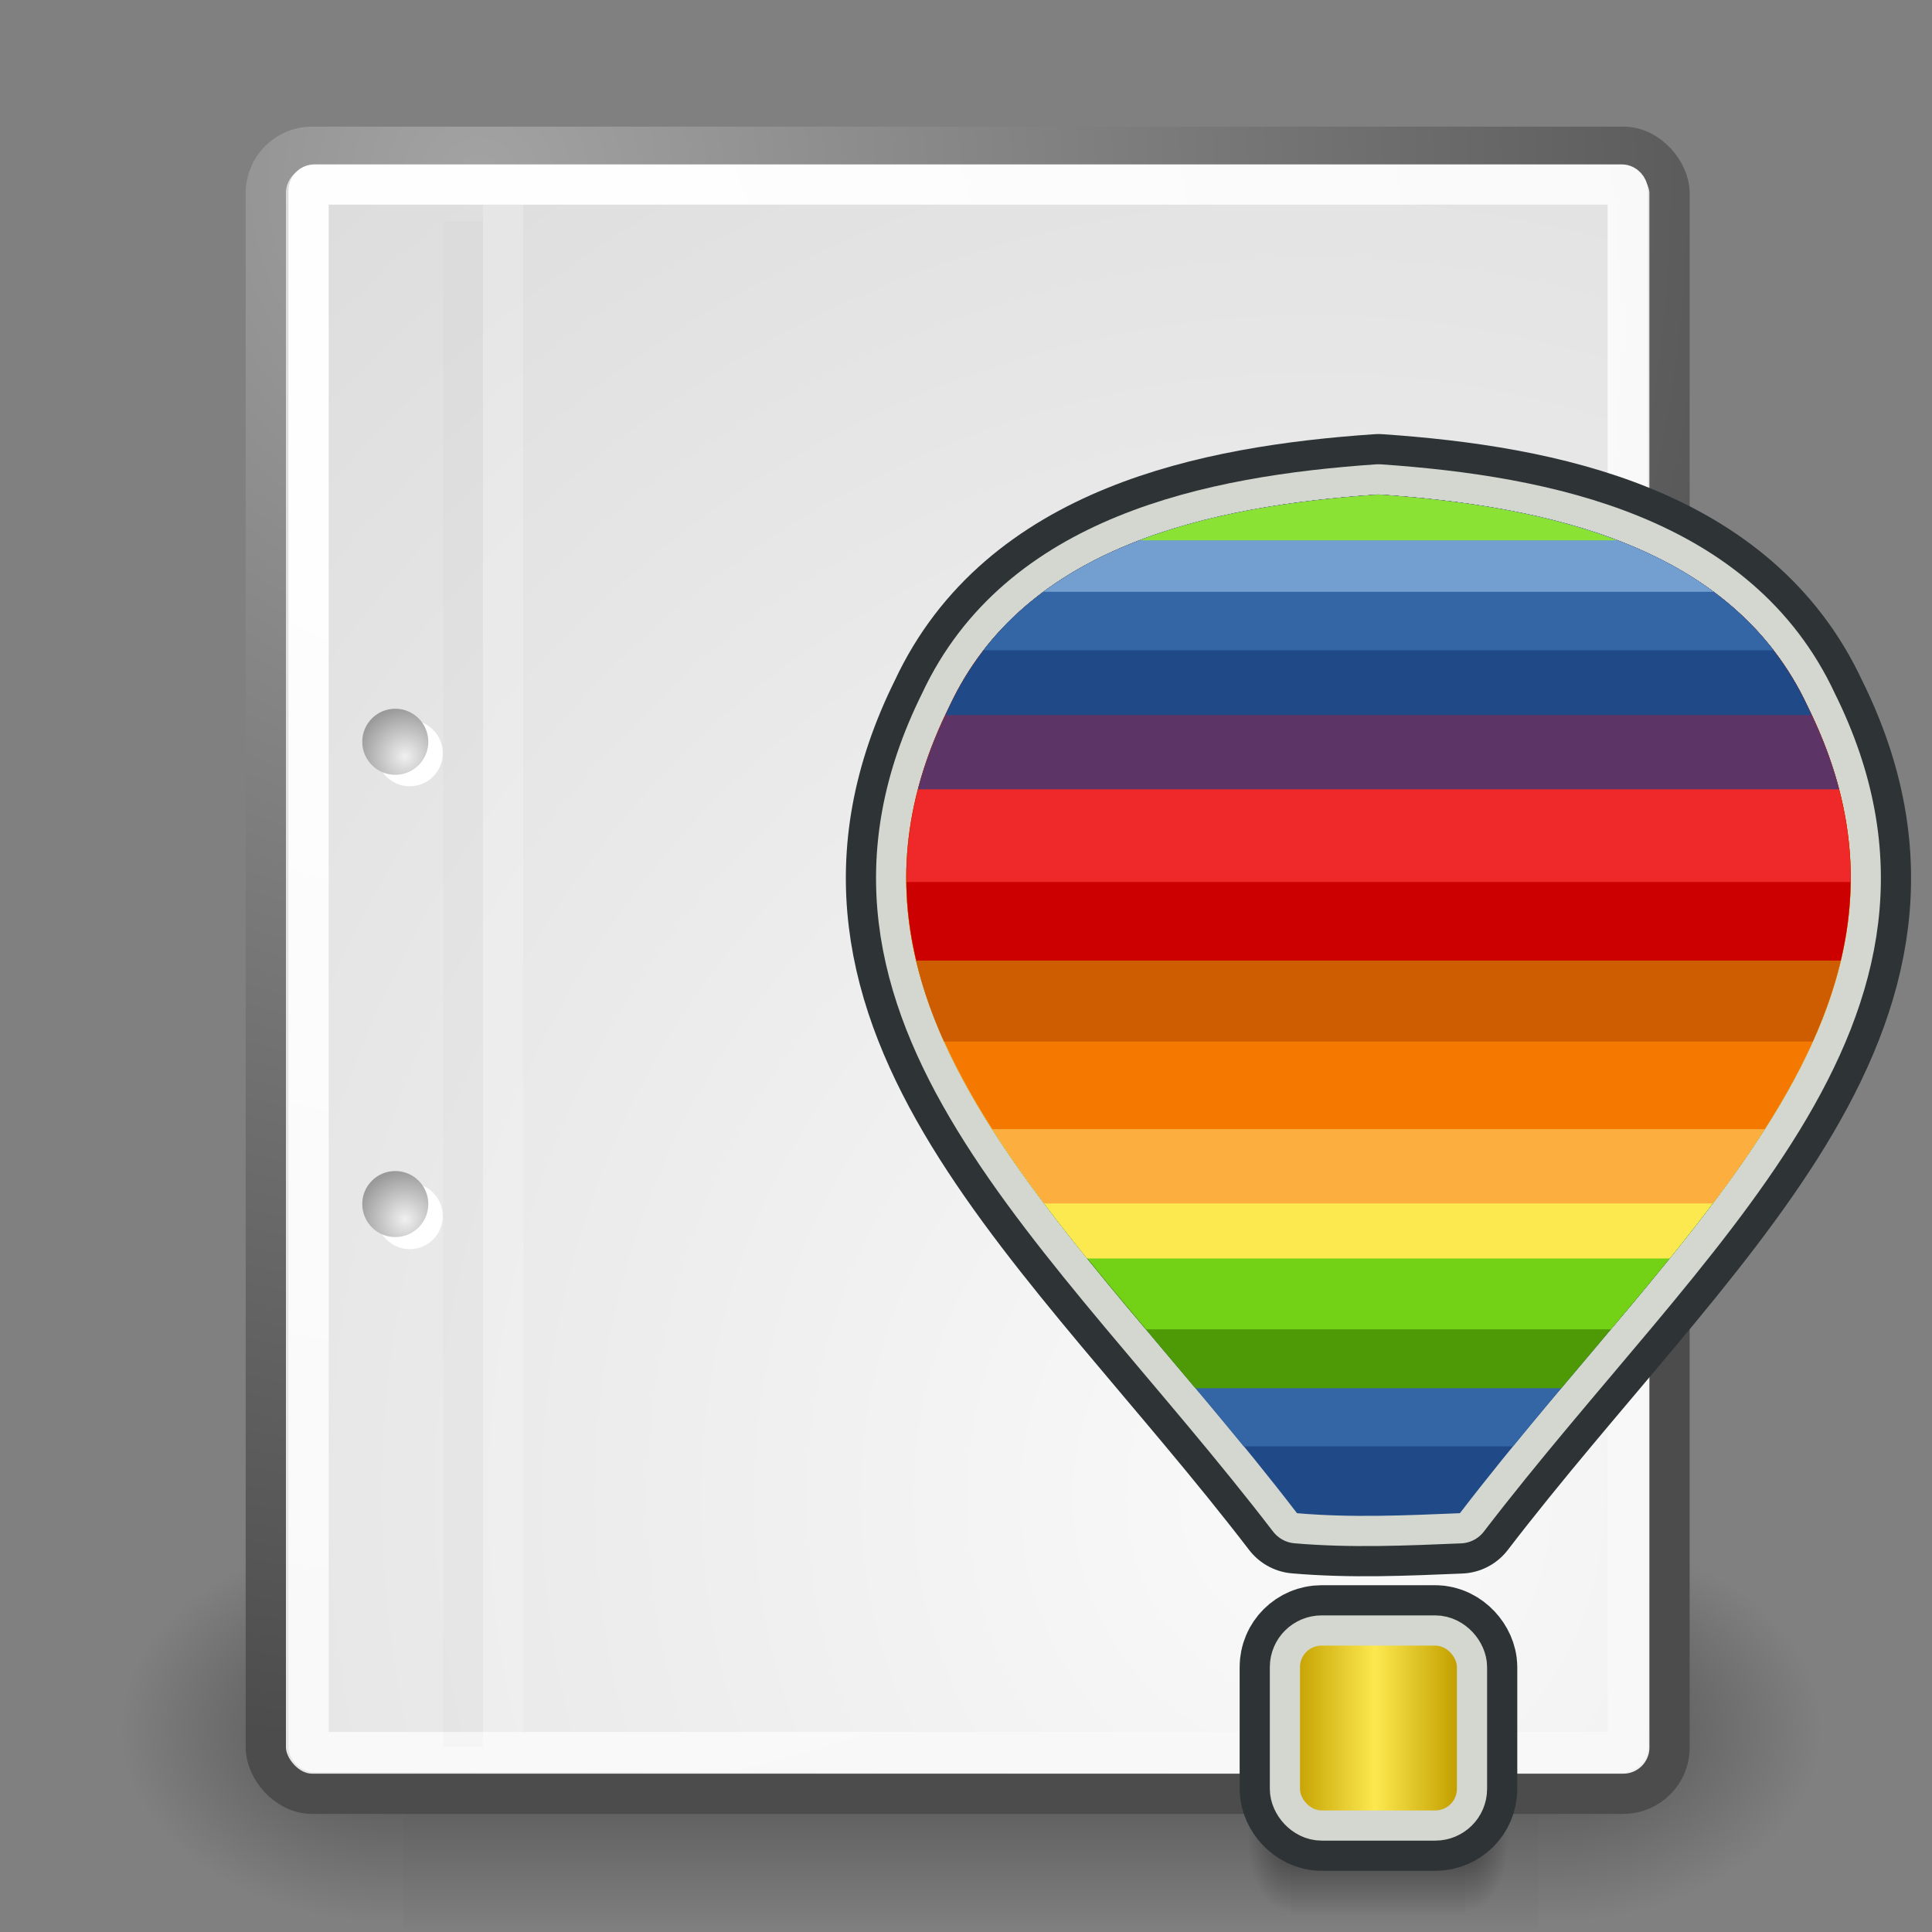 <?xml version="1.0" encoding="UTF-8" standalone="no"?>
<!-- Created with Inkscape (http://www.inkscape.org/) -->
<svg
   xmlns:dc="http://purl.org/dc/elements/1.1/"
   xmlns:cc="http://creativecommons.org/ns#"
   xmlns:rdf="http://www.w3.org/1999/02/22-rdf-syntax-ns#"
   xmlns:svg="http://www.w3.org/2000/svg"
   xmlns="http://www.w3.org/2000/svg"
   xmlns:xlink="http://www.w3.org/1999/xlink"
   xmlns:sodipodi="http://sodipodi.sourceforge.net/DTD/sodipodi-0.dtd"
   xmlns:inkscape="http://www.inkscape.org/namespaces/inkscape"
   inkscape:export-ydpi="90"
   inkscape:export-xdpi="90"
   inkscape:export-filename="/home/sa/Desktop/application-vnd.corel-draw.png"
   sodipodi:docname="application-vnd.corel-draw.svg"
   sodipodi:docbase="/home/sa/Desktop/ok/mime"
   inkscape:version="0.45.1+0.46pre1+devel"
   sodipodi:version="0.32"
   id="svg249"
   height="48px"
   width="48px"
   inkscape:output_extension="org.inkscape.output.svg.inkscape">
  <rect width="100%" height="100%" fill="#808080" stroke="none"/>
  <defs
     id="defs3">
    <radialGradient
       inkscape:collect="always"
       xlink:href="#linearGradient5060"
       id="radialGradient6719"
       gradientUnits="userSpaceOnUse"
       gradientTransform="matrix(-2.774,0,0,1.97,112.762,-872.885)"
       cx="605.714"
       cy="486.648"
       fx="605.714"
       fy="486.648"
       r="117.143" />
    <linearGradient
       inkscape:collect="always"
       id="linearGradient5060">
      <stop
         style="stop-color:black;stop-opacity:1;"
         offset="0"
         id="stop5062" />
      <stop
         style="stop-color:black;stop-opacity:0;"
         offset="1"
         id="stop5064" />
    </linearGradient>
    <radialGradient
       inkscape:collect="always"
       xlink:href="#linearGradient5060"
       id="radialGradient6717"
       gradientUnits="userSpaceOnUse"
       gradientTransform="matrix(2.774,0,0,1.97,-1891.633,-872.885)"
       cx="605.714"
       cy="486.648"
       fx="605.714"
       fy="486.648"
       r="117.143" />
    <linearGradient
       id="linearGradient5048">
      <stop
         style="stop-color:black;stop-opacity:0;"
         offset="0"
         id="stop5050" />
      <stop
         id="stop5056"
         offset="0.5"
         style="stop-color:black;stop-opacity:1;" />
      <stop
         style="stop-color:black;stop-opacity:0;"
         offset="1"
         id="stop5052" />
    </linearGradient>
    <linearGradient
       inkscape:collect="always"
       xlink:href="#linearGradient5048"
       id="linearGradient6715"
       gradientUnits="userSpaceOnUse"
       gradientTransform="matrix(2.774,0,0,1.97,-1892.179,-872.885)"
       x1="302.857"
       y1="366.648"
       x2="302.857"
       y2="609.505" />
    <linearGradient
       id="linearGradient15662">
      <stop
         id="stop15664"
         offset="0"
         style="stop-color:#ffffff;stop-opacity:1;" />
      <stop
         id="stop15666"
         offset="1"
         style="stop-color:#f8f8f8;stop-opacity:1;" />
    </linearGradient>
    <radialGradient
       id="aigrd3"
       cx="20.892"
       cy="64.568"
       r="5.257"
       fx="20.892"
       fy="64.568"
       gradientUnits="userSpaceOnUse">
      <stop
         offset="0"
         style="stop-color:#F0F0F0"
         id="stop15573" />
      <stop
         offset="1"
         style="stop-color:#9a9a9a;stop-opacity:1;"
         id="stop15575" />
    </radialGradient>
    <radialGradient
       id="aigrd2"
       cx="20.892"
       cy="114.568"
       r="5.256"
       fx="20.892"
       fy="114.568"
       gradientUnits="userSpaceOnUse">
      <stop
         offset="0"
         style="stop-color:#F0F0F0"
         id="stop15566" />
      <stop
         offset="1"
         style="stop-color:#9a9a9a;stop-opacity:1;"
         id="stop15568" />
    </radialGradient>
    <linearGradient
       id="linearGradient269">
      <stop
         id="stop270"
         offset="0"
         style="stop-color:#a3a3a3;stop-opacity:1;" />
      <stop
         id="stop271"
         offset="1"
         style="stop-color:#4c4c4c;stop-opacity:1;" />
    </linearGradient>
    <linearGradient
       id="linearGradient259">
      <stop
         id="stop260"
         offset="0"
         style="stop-color:#fafafa;stop-opacity:1;" />
      <stop
         id="stop261"
         offset="1"
         style="stop-color:#bbbbbb;stop-opacity:1;" />
    </linearGradient>
    <radialGradient
       inkscape:collect="always"
       xlink:href="#linearGradient269"
       id="radialGradient15656"
       gradientUnits="userSpaceOnUse"
       gradientTransform="matrix(0.968,0,0,1.033,3.354,0.646)"
       cx="8.824"
       cy="3.756"
       fx="8.824"
       fy="3.756"
       r="37.752" />
    <radialGradient
       inkscape:collect="always"
       xlink:href="#linearGradient259"
       id="radialGradient15658"
       gradientUnits="userSpaceOnUse"
       gradientTransform="scale(0.96,1.041)"
       cx="33.967"
       cy="35.737"
       fx="33.967"
       fy="35.737"
       r="86.708" />
    <radialGradient
       inkscape:collect="always"
       xlink:href="#linearGradient15662"
       id="radialGradient15668"
       gradientUnits="userSpaceOnUse"
       gradientTransform="matrix(0.968,0,0,1.033,3.354,0.646)"
       cx="8.144"
       cy="7.268"
       fx="8.144"
       fy="7.268"
       r="38.159" />
    <radialGradient
       r="5.256"
       fy="114.568"
       fx="20.892"
       cy="114.568"
       cx="20.892"
       gradientTransform="matrix(0.23,0,0,0.23,4.614,3.98)"
       gradientUnits="userSpaceOnUse"
       id="radialGradient2283"
       xlink:href="#aigrd2"
       inkscape:collect="always" />
    <radialGradient
       r="5.257"
       fy="64.568"
       fx="20.892"
       cy="64.568"
       cx="20.892"
       gradientTransform="matrix(0.23,0,0,0.23,4.614,3.98)"
       gradientUnits="userSpaceOnUse"
       id="radialGradient2285"
       xlink:href="#aigrd3"
       inkscape:collect="always" />
    <linearGradient
       id="linearGradient10595">
      <stop
         style="stop-color:#c4a000;stop-opacity:1;"
         offset="0"
         id="stop10597" />
      <stop
         id="stop8929"
         offset="0.5"
         style="stop-color:#fce94f;stop-opacity:1;" />
      <stop
         style="stop-color:#c4a000;stop-opacity:1;"
         offset="1"
         id="stop10599" />
    </linearGradient>
    <linearGradient
       inkscape:collect="always"
       xlink:href="#linearGradient5048"
       id="linearGradient24919"
       gradientUnits="userSpaceOnUse"
       gradientTransform="matrix(2.774,0,0,1.97,-1892.179,-872.885)"
       x1="302.857"
       y1="366.648"
       x2="302.857"
       y2="609.505" />
    <radialGradient
       inkscape:collect="always"
       xlink:href="#linearGradient5060"
       id="radialGradient24921"
       gradientUnits="userSpaceOnUse"
       gradientTransform="matrix(2.774,0,0,1.97,-1891.633,-872.885)"
       cx="605.714"
       cy="486.648"
       fx="605.714"
       fy="486.648"
       r="117.143" />
    <radialGradient
       inkscape:collect="always"
       xlink:href="#linearGradient5060"
       id="radialGradient24923"
       gradientUnits="userSpaceOnUse"
       gradientTransform="matrix(-2.774,0,0,1.97,112.762,-872.885)"
       cx="605.714"
       cy="486.648"
       fx="605.714"
       fy="486.648"
       r="117.143" />
    <linearGradient
       inkscape:collect="always"
       xlink:href="#linearGradient10595"
       id="linearGradient24925"
       gradientUnits="userSpaceOnUse"
       gradientTransform="matrix(0.538,0,0,0.535,-139.23,-266.692)"
       x1="221.898"
       y1="579.297"
       x2="229.34"
       y2="579.297" />
    <linearGradient
       inkscape:collect="always"
       xlink:href="#linearGradient10595"
       id="linearGradient24927"
       gradientUnits="userSpaceOnUse"
       gradientTransform="matrix(0.538,0,0,0.535,-139.23,-266.692)"
       x1="221.898"
       y1="579.297"
       x2="229.34"
       y2="579.297" />
    <linearGradient
       inkscape:collect="always"
       xlink:href="#linearGradient10595"
       id="linearGradient24929"
       gradientUnits="userSpaceOnUse"
       gradientTransform="matrix(0.538,0,0,0.535,-139.23,-266.692)"
       x1="221.898"
       y1="579.297"
       x2="229.34"
       y2="579.297" />
  </defs>
  <sodipodi:namedview
     inkscape:window-y="150"
     inkscape:window-x="0"
     inkscape:window-height="826"
     inkscape:window-width="1280"
     inkscape:document-units="px"
     inkscape:grid-bbox="true"
     showgrid="false"
     inkscape:current-layer="layer5"
     inkscape:cy="24.318443"
     inkscape:cx="25.938708"
     inkscape:zoom="5.6568542"
     inkscape:pageshadow="2"
     inkscape:pageopacity="0.0"
     borderopacity="0.255"
     bordercolor="#666666"
     pagecolor="#ffffff"
     id="base"
     inkscape:showpageshadow="false" />
  <g
     inkscape:groupmode="layer"
     id="layer6"
     inkscape:label="Shadow">
    <g
       style="display:inline"
       transform="matrix(2.105461e-2,0,0,2.086758e-2,42.852,41.154)"
       id="g6707">
      <rect
         style="opacity:0.402;color:black;fill:url(#linearGradient6715);fill-opacity:1;fill-rule:nonzero;stroke:none;stroke-width:1;stroke-linecap:round;stroke-linejoin:miter;marker:none;marker-start:none;marker-mid:none;marker-end:none;stroke-miterlimit:4;stroke-dasharray:none;stroke-dashoffset:0;stroke-opacity:1;visibility:visible;display:inline;overflow:visible"
         id="rect6709"
         width="1339.633"
         height="478.357"
         x="-1559.252"
         y="-150.697" />
      <path
         style="opacity:0.402;color:black;fill:url(#radialGradient6717);fill-opacity:1;fill-rule:nonzero;stroke:none;stroke-width:1;stroke-linecap:round;stroke-linejoin:miter;marker:none;marker-start:none;marker-mid:none;marker-end:none;stroke-miterlimit:4;stroke-dasharray:none;stroke-dashoffset:0;stroke-opacity:1;visibility:visible;display:inline;overflow:visible"
         d="M -219.619,-150.68 C -219.619,-150.68 -219.619,327.65 -219.619,327.65 C -76.745,328.551 125.781,220.481 125.781,88.454 C 125.781,-43.572 -33.655,-150.68 -219.619,-150.68 z "
         id="path6711"
         sodipodi:nodetypes="cccc" />
      <path
         sodipodi:nodetypes="cccc"
         id="path6713"
         d="M -1559.252,-150.68 C -1559.252,-150.68 -1559.252,327.65 -1559.252,327.65 C -1702.127,328.551 -1904.652,220.481 -1904.652,88.454 C -1904.652,-43.572 -1745.216,-150.68 -1559.252,-150.68 z "
         style="opacity:0.402;color:black;fill:url(#radialGradient6719);fill-opacity:1;fill-rule:nonzero;stroke:none;stroke-width:1;stroke-linecap:round;stroke-linejoin:miter;marker:none;marker-start:none;marker-mid:none;marker-end:none;stroke-miterlimit:4;stroke-dasharray:none;stroke-dashoffset:0;stroke-opacity:1;visibility:visible;display:inline;overflow:visible" />
    </g>
  </g>
  <g
     style="display:inline"
     inkscape:groupmode="layer"
     inkscape:label="Base"
     id="layer1">
    <rect
       style="color:#000000;fill:url(#radialGradient15658);fill-opacity:1;fill-rule:nonzero;stroke:url(#radialGradient15656);stroke-width:1;stroke-linecap:round;stroke-linejoin:round;stroke-miterlimit:4;stroke-dashoffset:0;stroke-opacity:1;marker:none;marker-start:none;marker-mid:none;marker-end:none;visibility:visible;display:block;overflow:visible"
       id="rect15391"
       width="34.875"
       height="40.92"
       x="6.604"
       y="3.646"
       ry="1.149" />
    <rect
       style="color:#000000;fill:none;fill-opacity:1;fill-rule:nonzero;stroke:url(#radialGradient15668);stroke-width:1;stroke-linecap:round;stroke-linejoin:round;stroke-miterlimit:4;stroke-dashoffset:0;stroke-opacity:1;marker:none;marker-start:none;marker-mid:none;marker-end:none;visibility:visible;display:block;overflow:visible"
       id="rect15660"
       width="32.776"
       height="38.946"
       x="7.666"
       y="4.584"
       ry="0.149"
       rx="0.149" />
    <g
       transform="translate(0.646,-3.798933e-2)"
       id="g2270">
      <g
         id="g1440"
         style="fill:#ffffff;fill-opacity:1;fill-rule:nonzero;stroke:#000000;stroke-miterlimit:4"
         transform="matrix(0.23,0,0,0.23,4.967,4.245)">
        <radialGradient
           id="radialGradient1442"
           cx="20.892"
           cy="114.568"
           r="5.256"
           fx="20.892"
           fy="114.568"
           gradientUnits="userSpaceOnUse">
          <stop
             offset="0"
             style="stop-color:#F0F0F0"
             id="stop1444" />
          <stop
             offset="1"
             style="stop-color:#474747"
             id="stop1446" />
        </radialGradient>
        <path
           style="stroke:none"
           d="M 23.428,113.07 C 23.428,115.043 21.828,116.642 19.855,116.642 C 17.881,116.642 16.282,115.042 16.282,113.07 C 16.282,111.096 17.882,109.497 19.855,109.497 C 21.828,109.497 23.428,111.097 23.428,113.07 z "
           id="path1448" />
        <radialGradient
           id="radialGradient1450"
           cx="20.892"
           cy="64.568"
           r="5.257"
           fx="20.892"
           fy="64.568"
           gradientUnits="userSpaceOnUse">
          <stop
             offset="0"
             style="stop-color:#F0F0F0"
             id="stop1452" />
          <stop
             offset="1"
             style="stop-color:#474747"
             id="stop1454" />
        </radialGradient>
        <path
           style="stroke:none"
           d="M 23.428,63.07 C 23.428,65.043 21.828,66.643 19.855,66.643 C 17.881,66.643 16.282,65.043 16.282,63.07 C 16.282,61.096 17.882,59.497 19.855,59.497 C 21.828,59.497 23.428,61.097 23.428,63.07 z "
           id="path1456" />
      </g>
      <path
         style="fill:url(#radialGradient2283);fill-rule:nonzero;stroke:none;stroke-miterlimit:4"
         d="M 9.995,29.952 C 9.995,30.406 9.627,30.773 9.174,30.773 C 8.721,30.773 8.354,30.405 8.354,29.952 C 8.354,29.499 8.721,29.132 9.174,29.132 C 9.627,29.132 9.995,29.499 9.995,29.952 z "
         id="path15570" />
      <path
         style="fill:url(#radialGradient2285);fill-rule:nonzero;stroke:none;stroke-miterlimit:4"
         d="M 9.995,18.467 C 9.995,18.92 9.627,19.288 9.174,19.288 C 8.721,19.288 8.354,18.92 8.354,18.467 C 8.354,18.014 8.721,17.646 9.174,17.646 C 9.627,17.646 9.995,18.014 9.995,18.467 z "
         id="path15577" />
    </g>
    <path
       style="fill:none;fill-opacity:0.75;fill-rule:evenodd;stroke:#000000;stroke-width:0.989;stroke-linecap:butt;stroke-linejoin:miter;stroke-miterlimit:4;stroke-opacity:0.018"
       d="M 11.506,5.494 L 11.506,43.401"
       id="path15672"
       sodipodi:nodetypes="cc" />
    <path
       style="fill:none;fill-opacity:0.75;fill-rule:evenodd;stroke:#ffffff;stroke-width:1;stroke-linecap:butt;stroke-linejoin:miter;stroke-miterlimit:4;stroke-opacity:0.205"
       d="M 12.5,5.021 L 12.5,43.038"
       id="path15674"
       sodipodi:nodetypes="cc" />
  </g>
  <g
     inkscape:groupmode="layer"
     id="layer5"
     inkscape:label="Text"
     style="display:inline">
    <g
       id="g7614"
       transform="translate(57.14,-18.54)" />
    <g
       style="display:inline"
       id="g7616"
       transform="translate(57.14,-18.54)" />
    <g
       id="g13209"
       transform="translate(66.08,-3.967)" />
    <g
       style="display:inline"
       id="g13211"
       transform="translate(66.08,-3.967)" />
    <g
       style="fill:#767676;fill-opacity:1;stroke:#000000"
       transform="matrix(0.682,0,0,0.695,979.516,546.375)"
       id="g1885" />
    <g
       transform="matrix(0.682,0,0,0.695,1049.05,1074.231)"
       id="g17428" />
    <g
       id="g289"
       style="opacity:0.32"
       transform="matrix(0.682,0,0,0.695,688.468,788.66)" />
    <g
       transform="matrix(0.341,0,0,0.347,27.449,301.219)"
       id="g9464" />
    <g
       id="g23743"
       transform="translate(72.649,-5.205)" />
    <g
       style="display:inline"
       id="g23745"
       transform="translate(72.649,-5.205)" />
    <g
       style="fill:#767676;fill-opacity:1;stroke:#000000"
       transform="matrix(0.682,0,0,0.695,986.085,545.138)"
       id="g23770" />
    <g
       transform="matrix(0.682,0,0,0.695,1055.62,1072.994)"
       id="g23772" />
    <g
       id="g23774"
       style="opacity:0.32"
       transform="matrix(0.682,0,0,0.695,695.038,787.423)" />
    <g
       transform="matrix(0.341,0,0,0.347,34.018,299.981)"
       id="g23776" />
    <g
       style="fill:#767676;fill-opacity:1;stroke:#000000"
       transform="matrix(0.757,0,0,0.772,1071.576,600.366)"
       id="g12304" />
    <g
       transform="matrix(0.757,0,0,0.772,1148.818,1186.728)"
       id="g12306" />
    <g
       id="g12308"
       style="opacity:0.32"
       transform="matrix(0.757,0,0,0.772,748.27,869.505)" />
    <g
       transform="matrix(0.379,0,0,0.386,13.986,328.037)"
       id="g12310" />
    <g
       id="g12312"
       transform="matrix(0.772,0,0,0.772,116.175,15.803)" />
    <g
       style="display:inline"
       id="g8233"
       transform="matrix(0.772,0,0,0.772,116.175,15.803)" />
    <g
       id="g13528"
       transform="translate(51.936,-0.371)">
      <g
         id="g13496">
        <path
           style="fill:#ff00ff;fill-rule:evenodd;stroke:none;stroke-width:1px;stroke-linecap:butt;stroke-linejoin:miter;stroke-opacity:1"
           d="M -17.688,12.655 C -21.851,12.94 -26.483,13.916 -28.349,17.919 C -32.095,25.455 -25.252,30.747 -19.712,37.966 C -18.362,38.083 -17.015,38.022 -15.665,37.966 C -10.125,30.747 -3.282,25.455 -7.028,17.919 C -8.893,13.916 -13.526,12.94 -17.688,12.655 z "
           id="path5484"
           sodipodi:nodetypes="cccccc" />
        <path
           style="fill:#204a87;fill-opacity:1;fill-rule:evenodd;stroke:#2e3436;stroke-width:3;stroke-linecap:round;stroke-linejoin:round;stroke-miterlimit:4;stroke-dasharray:none;stroke-opacity:1"
           d="M -17.688,12.655 C -21.851,12.94 -26.483,13.916 -28.349,17.919 C -32.095,25.455 -25.252,30.747 -19.712,37.966 C -18.362,38.083 -17.015,38.022 -15.665,37.966 C -10.125,30.747 -3.282,25.455 -7.028,17.919 C -8.893,13.916 -13.526,12.94 -17.688,12.655 z "
           id="path6570"
           sodipodi:nodetypes="cccccc" />
        <path
           style="fill:#253653;fill-opacity:1;fill-rule:evenodd;stroke:#d3d7cf;stroke-width:1.5;stroke-linecap:round;stroke-linejoin:round;stroke-miterlimit:4;stroke-dasharray:none;stroke-opacity:1"
           d="M -17.688,12.655 C -21.851,12.94 -26.483,13.916 -28.349,17.919 C -32.095,25.455 -25.252,30.747 -19.712,37.966 C -18.362,38.083 -17.015,38.022 -15.665,37.966 C -10.125,30.747 -3.282,25.455 -7.028,17.919 C -8.893,13.916 -13.526,12.94 -17.688,12.655 z "
           id="path6565"
           sodipodi:nodetypes="cccccc" />
        <path
           sodipodi:nodetypes="cccccc"
           id="path6464"
           d="M -17.688,12.655 C -21.851,12.94 -26.483,13.916 -28.349,17.919 C -32.095,25.455 -25.252,30.747 -19.712,37.966 C -18.362,38.083 -17.015,38.022 -15.665,37.966 C -10.125,30.747 -3.282,25.455 -7.028,17.919 C -8.893,13.916 -13.526,12.94 -17.688,12.655 z "
           style="fill:#204a87;fill-opacity:1;fill-rule:evenodd;stroke:none;stroke-width:1px;stroke-linecap:butt;stroke-linejoin:miter;stroke-opacity:1" />
        <path
           style="fill:#3465a4;fill-opacity:1;fill-rule:evenodd;stroke:none;stroke-width:1px;stroke-linecap:butt;stroke-linejoin:miter;stroke-opacity:1"
           d="M -17.687,12.659 C -21.849,12.944 -26.481,13.919 -28.347,17.923 C -31.799,24.867 -26.263,29.906 -21.037,36.305 L -14.346,36.305 C -9.12,29.906 -3.574,24.867 -7.026,17.923 C -8.892,13.919 -13.524,12.944 -17.687,12.659 z "
           id="path6466" />
        <path
           style="fill:#4e9a06;fill-opacity:1;fill-rule:evenodd;stroke:none;stroke-width:1px;stroke-linecap:butt;stroke-linejoin:miter;stroke-opacity:1"
           d="M -17.687,12.659 C -21.849,12.944 -26.481,13.919 -28.347,17.923 C -31.534,24.334 -27.056,29.129 -22.237,34.861 L -13.146,34.861 C -8.326,29.129 -3.839,24.334 -7.026,17.923 C -8.892,13.919 -13.524,12.944 -17.687,12.659 z "
           id="path6468" />
        <path
           style="fill:#73d216;fill-opacity:1;fill-rule:evenodd;stroke:none;stroke-width:1px;stroke-linecap:butt;stroke-linejoin:miter;stroke-opacity:1"
           d="M -17.687,12.659 C -21.849,12.944 -26.481,13.919 -28.347,17.923 C -31.26,23.782 -27.759,28.291 -23.457,33.398 L -11.916,33.398 C -7.615,28.291 -4.114,23.782 -7.026,17.923 C -8.892,13.919 -13.524,12.944 -17.687,12.659 z "
           id="path6470" />
        <path
           style="fill:#fce94f;fill-opacity:1;fill-rule:evenodd;stroke:none;stroke-width:1px;stroke-linecap:butt;stroke-linejoin:miter;stroke-opacity:1"
           d="M -17.687,12.659 C -21.849,12.944 -26.481,13.919 -28.347,17.923 C -30.922,23.103 -28.499,27.222 -24.929,31.637 L -10.454,31.637 C -6.884,27.222 -4.451,23.103 -7.026,17.923 C -8.892,13.919 -13.524,12.944 -17.687,12.659 z "
           id="path6472" />
        <path
           style="fill:#fcaf3e;fill-opacity:1;fill-rule:evenodd;stroke:none;stroke-width:1px;stroke-linecap:butt;stroke-linejoin:miter;stroke-opacity:1"
           d="M -17.687,12.659 C -21.849,12.944 -26.481,13.919 -28.347,17.923 C -30.655,22.566 -28.945,26.355 -25.994,30.271 L -9.379,30.271 C -6.429,26.355 -4.718,22.566 -7.026,17.923 C -8.892,13.919 -13.524,12.944 -17.687,12.659 z "
           id="path6474" />
        <path
           style="fill:#f57900;fill-opacity:1;fill-rule:evenodd;stroke:none;stroke-width:1px;stroke-linecap:butt;stroke-linejoin:miter;stroke-opacity:1"
           d="M -17.687,12.659 C -21.849,12.944 -26.481,13.919 -28.347,17.923 C -30.292,21.835 -29.381,25.136 -27.282,28.423 L -8.091,28.423 C -5.993,25.137 -5.082,21.834 -7.026,17.923 C -8.892,13.919 -13.524,12.944 -17.687,12.659 z "
           id="path6476" />
        <path
           style="fill:#ce5c00;fill-opacity:1;fill-rule:evenodd;stroke:none;stroke-width:1px;stroke-linecap:butt;stroke-linejoin:miter;stroke-opacity:1"
           d="M -17.687,12.659 C -21.849,12.944 -26.481,13.919 -28.347,17.923 C -29.863,20.973 -29.648,23.656 -28.483,26.248 L -6.9,26.248 C -5.735,23.656 -5.51,20.973 -7.026,17.923 C -8.892,13.919 -13.524,12.944 -17.687,12.659 z "
           id="path6478" />
        <path
           style="fill:#cc0000;fill-opacity:1;fill-rule:evenodd;stroke:none;stroke-width:1px;stroke-linecap:butt;stroke-linejoin:miter;stroke-opacity:1"
           d="M -17.687,12.659 C -21.849,12.944 -26.481,13.919 -28.347,17.923 C -29.476,20.193 -29.638,22.259 -29.17,24.236 L -6.203,24.236 C -5.735,22.259 -5.898,20.193 -7.026,17.923 C -8.892,13.919 -13.524,12.944 -17.687,12.659 z "
           id="path6480" />
        <path
           style="fill:#ef2929;fill-opacity:1;fill-rule:evenodd;stroke:none;stroke-width:1px;stroke-linecap:butt;stroke-linejoin:miter;stroke-opacity:1"
           d="M -17.687,12.659 C -21.849,12.944 -26.481,13.919 -28.347,17.923 C -29.11,19.459 -29.429,20.898 -29.412,22.283 L -5.961,22.283 C -5.944,20.898 -6.263,19.459 -7.026,17.923 C -8.892,13.919 -13.524,12.944 -17.687,12.659 z "
           id="path6536" />
        <path
           style="fill:#5c3566;fill-opacity:1;fill-rule:evenodd;stroke:none;stroke-width:1px;stroke-linecap:butt;stroke-linejoin:miter;stroke-opacity:1"
           d="M -17.687,12.659 C -21.849,12.944 -26.481,13.919 -28.347,17.923 C -28.698,18.629 -28.956,19.312 -29.131,19.982 L -6.242,19.982 C -6.417,19.312 -6.675,18.629 -7.026,17.923 C -8.892,13.919 -13.524,12.944 -17.687,12.659 z "
           id="path6484" />
        <path
           style="fill:#204a87;fill-opacity:1;fill-rule:evenodd;stroke:none;stroke-width:1px;stroke-linecap:butt;stroke-linejoin:miter;stroke-opacity:1"
           d="M -17.687,12.659 C -21.849,12.944 -26.481,13.919 -28.347,17.923 C -28.383,17.995 -28.41,18.063 -28.444,18.135 L -6.929,18.135 C -6.963,18.063 -6.991,17.995 -7.026,17.923 C -8.892,13.919 -13.524,12.944 -17.687,12.659 z "
           id="path6486" />
        <path
           style="fill:#3465a4;fill-opacity:1;fill-rule:evenodd;stroke:none;stroke-width:1px;stroke-linecap:butt;stroke-linejoin:miter;stroke-opacity:1"
           d="M -17.687,12.659 C -21.317,12.907 -25.307,13.677 -27.505,16.527 L -7.869,16.527 C -10.066,13.677 -14.056,12.907 -17.687,12.659 z "
           id="path6488" />
        <path
           style="fill:#729fcf;fill-opacity:1;fill-rule:evenodd;stroke:none;stroke-width:1px;stroke-linecap:butt;stroke-linejoin:miter;stroke-opacity:1"
           d="M -17.687,12.659 C -20.603,12.858 -23.749,13.393 -26.013,15.074 L -9.36,15.074 C -11.624,13.393 -14.77,12.858 -17.687,12.659 z "
           id="path6490" />
        <path
           style="fill:#8ae234;fill-opacity:1;fill-rule:evenodd;stroke:none;stroke-width:1px;stroke-linecap:butt;stroke-linejoin:miter;stroke-opacity:1"
           d="M -17.687,12.659 C -19.675,12.795 -21.772,13.088 -23.622,13.794 L -11.761,13.794 C -13.611,13.089 -15.699,12.795 -17.687,12.659 z "
           id="path6492" />
      </g>
      <g
         transform="translate(7.5447658e-2,0)"
         id="g13486">
        <g
           id="g12316"
           transform="matrix(0.154,0,0,0.377,-21.489,29.886)">
          <g
             transform="matrix(2.105461e-2,0,0,2.086758e-2,42.852,41.154)"
             style="display:inline"
             id="g12318">
            <rect
               width="1339.633"
               height="478.357"
               x="-1559.252"
               y="-150.697"
               style="opacity:0.402;color:#000000;fill:url(#linearGradient24919);fill-opacity:1;fill-rule:nonzero;stroke:none;stroke-width:1;stroke-linecap:round;stroke-linejoin:miter;marker:none;marker-start:none;marker-mid:none;marker-end:none;stroke-miterlimit:4;stroke-dasharray:none;stroke-dashoffset:0;stroke-opacity:1;visibility:visible;display:inline;overflow:visible"
               id="rect12320" />
            <path
               d="M -219.619,-150.68 C -219.619,-150.68 -219.619,327.65 -219.619,327.65 C -76.745,328.551 125.781,220.481 125.781,88.454 C 125.781,-43.572 -33.655,-150.68 -219.619,-150.68 z "
               style="opacity:0.402;color:#000000;fill:url(#radialGradient24921);fill-opacity:1;fill-rule:nonzero;stroke:none;stroke-width:1;stroke-linecap:round;stroke-linejoin:miter;marker:none;marker-start:none;marker-mid:none;marker-end:none;stroke-miterlimit:4;stroke-dasharray:none;stroke-dashoffset:0;stroke-opacity:1;visibility:visible;display:inline;overflow:visible"
               id="path12322" />
            <path
               d="M -1559.252,-150.68 C -1559.252,-150.68 -1559.252,327.65 -1559.252,327.65 C -1702.127,328.551 -1904.652,220.481 -1904.652,88.454 C -1904.652,-43.572 -1745.216,-150.68 -1559.252,-150.68 z "
               style="opacity:0.402;color:#000000;fill:url(#radialGradient24923);fill-opacity:1;fill-rule:nonzero;stroke:none;stroke-width:1;stroke-linecap:round;stroke-linejoin:miter;marker:none;marker-start:none;marker-mid:none;marker-end:none;stroke-miterlimit:4;stroke-dasharray:none;stroke-dashoffset:0;stroke-opacity:1;visibility:visible;display:inline;overflow:visible"
               id="path12324" />
          </g>
        </g>
        <rect
           ry="0.535"
           rx="0.538"
           y="41.255"
           x="-19.713"
           height="4.096"
           width="3.898"
           id="rect10605"
           style="fill:url(#linearGradient24925);fill-opacity:1;stroke:#2e3436;stroke-width:3;stroke-linecap:round;stroke-linejoin:round;stroke-miterlimit:4;stroke-dasharray:none;stroke-opacity:1" />
        <rect
           style="fill:url(#linearGradient24927);fill-opacity:1;stroke:#d3d7cf;stroke-width:1.5;stroke-linecap:round;stroke-linejoin:round;stroke-miterlimit:4;stroke-dasharray:none;stroke-opacity:1"
           id="rect9624"
           width="3.898"
           height="4.096"
           x="-19.713"
           y="41.255"
           rx="0.538"
           ry="0.535" />
        <rect
           ry="0.535"
           rx="0.538"
           y="41.255"
           x="-19.713"
           height="4.096"
           width="3.898"
           id="rect10904"
           style="fill:url(#linearGradient24929);fill-opacity:1;stroke:none;stroke-width:1.5;stroke-linejoin:miter;stroke-miterlimit:4;stroke-dasharray:none;stroke-opacity:1" />
      </g>
    </g>
  </g>
</svg>
